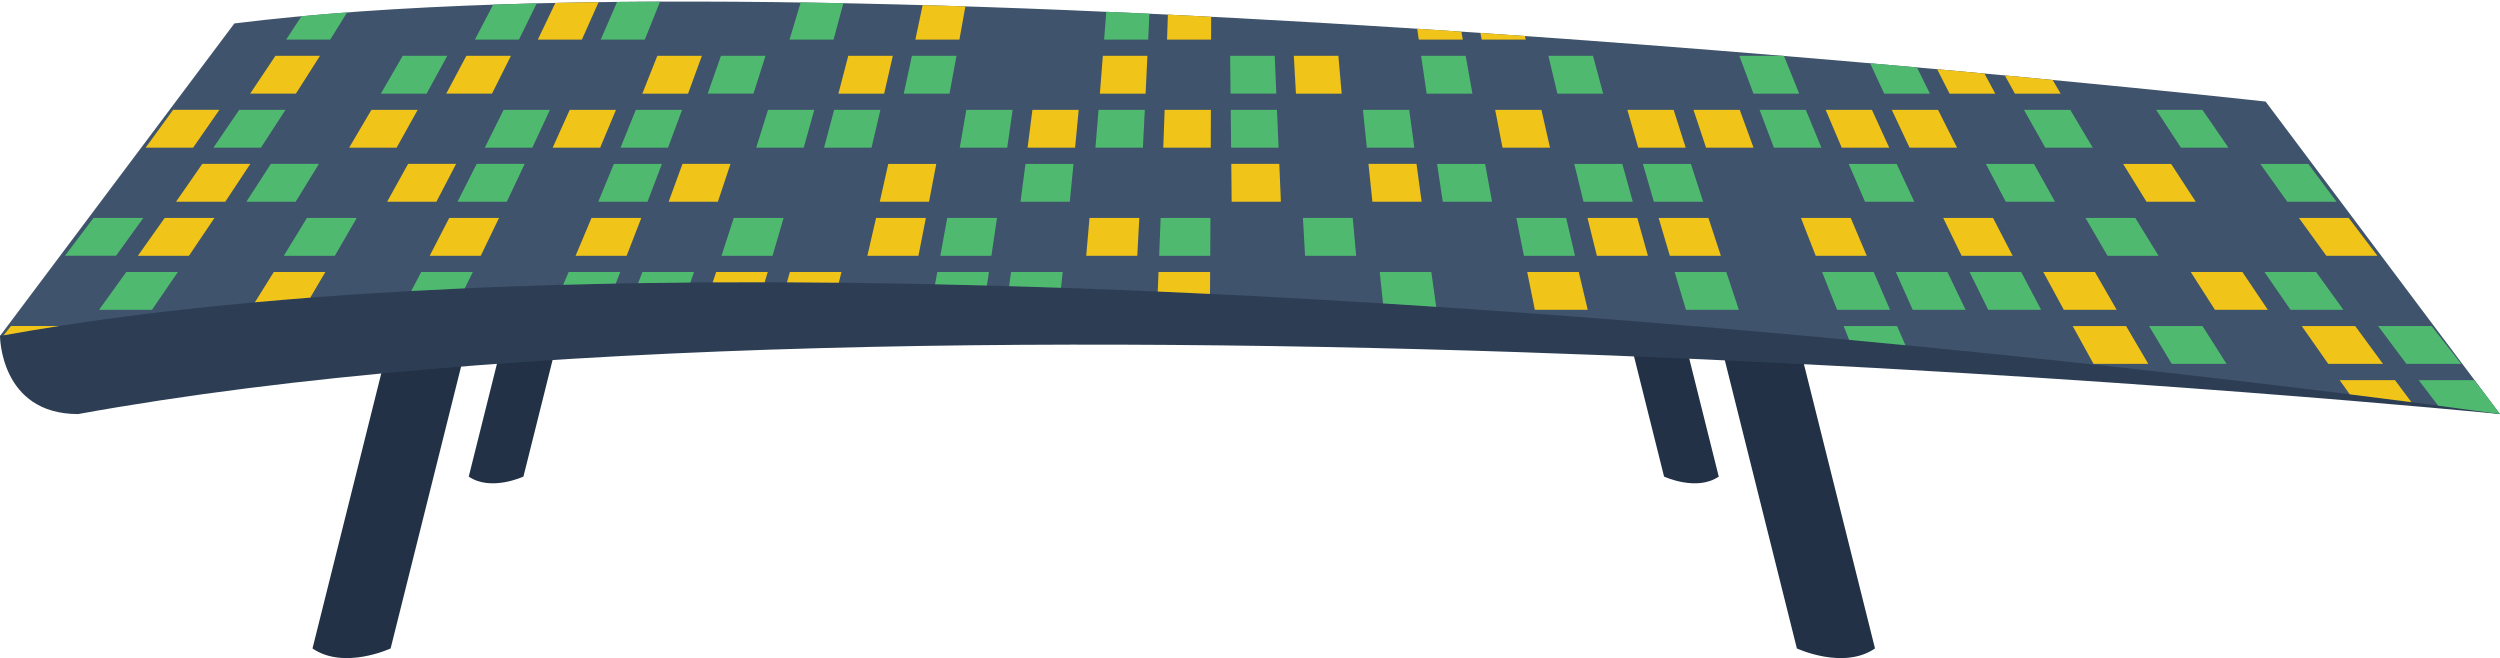 <?xml version="1.0" encoding="utf-8"?>
<!--
Copyright © 2015 Steve Muller <steve.muller@outlook.com>
This file is subject to the license terms in the LICENSE file found in the top-level directory of
this distribution and at http://github.com/stevemuller04/lys/blob/master/LICENSE
-->
<!-- Generator: Adobe Illustrator 14.0.0, SVG Export Plug-In . SVG Version: 6.00 Build 43363)  -->
<!DOCTYPE svg PUBLIC "-//W3C//DTD SVG 1.1//EN" "http://www.w3.org/Graphics/SVG/1.1/DTD/svg11.dtd">
<svg version="1.1" xmlns="http://www.w3.org/2000/svg" xmlns:xlink="http://www.w3.org/1999/xlink" x="0px" y="0px" width="288px"
	 height="75.813px" viewBox="0 0 288 75.813" enable-background="new 0 0 288 75.813" xml:space="preserve">
<g id="Table">
	<path fill="#223145" d="M45,38.701l-9,36c3.625,2.5,9,0,9,0l9-36H45z"/>
	<path fill="#223145" d="M60.3,29.701l-6.3,25.2c2.538,1.75,6.3,0,6.3,0l6.3-25.2H60.3z"/>
	<path fill="#223145" d="M207,38.701l9,36c-3.625,2.5-9,0-9,0l-9-36H207z"/>
	<path fill="#223145" d="M191.701,29.701l6.299,25.2c-2.537,1.75-6.299,0-6.299,0l-6.301-25.2H191.701z"/>
	<path fill="#2D3E54" d="M0,38.701c0,0,0,9,9,9c99-18,279,0,279,0l-63-36H27L0,38.701z"/>
	<path fill="#3F536C" d="M27,2.701c72-9,234,9,234,9l27,36c0,0-189-27-288-9L27,2.701z"/>
</g>
<g id="Lights__x5B_Base_x5D_" display="none">
	<g display="inline">
		<polygon fill="#4FBA6F" points="247.482,41.918 244.928,37.561 238.773,37.561 241.172,41.918 		"/>
		<polygon fill="#4FBA6F" points="232.839,31.334 226.892,31.334 229.045,35.692 235.138,35.692 		"/>
		<polygon fill="#4FBA6F" points="243.843,35.692 241.333,31.334 235.387,31.334 237.752,35.692 		"/>
		<polygon fill="#4FBA6F" points="237.792,25.108 232.054,25.108 234.38,29.466 240.263,29.466 		"/>
		<polygon fill="#4FBA6F" points="256.494,41.918 253.727,37.561 247.571,37.561 250.185,41.918 		"/>
		<polygon fill="#4FBA6F" points="249.826,31.334 243.884,31.334 246.455,35.692 252.551,35.692 		"/>
		<path fill="#4FBA6F" d="M247.179,10.788h5.194c-1.645-0.169-3.501-0.358-5.559-0.564L247.179,10.788z"/>
		<polygon fill="#4FBA6F" points="259.064,17.014 264.536,17.014 261.338,12.657 256.01,12.657 		"/>
		<polygon fill="#4FBA6F" points="182.906,35.691 181.876,31.334 175.933,31.334 176.813,35.691 		"/>
		<polygon fill="#4FBA6F" points="274.519,41.918 271.32,37.561 265.162,37.561 268.211,41.918 		"/>
		<polygon fill="#4FBA6F" points="283.531,41.918 280.12,37.562 273.959,37.562 277.221,41.918 		"/>
		<polygon fill="#4FBA6F" points="226.434,35.692 224.343,31.334 218.4,31.334 220.342,35.692 		"/>
		<path fill="#4FBA6F" d="M227.336,37.561h-6.156l1.122,2.48c2.228,0.219,4.414,0.438,6.56,0.657L227.336,37.561z"/>
		<polygon fill="#4FBA6F" points="206.648,29.466 205.008,25.108 199.271,25.108 200.767,29.466 		"/>
		<polygon fill="#4FBA6F" points="198.244,29.465 196.812,25.108 191.075,25.108 192.364,29.465 		"/>
		<polygon fill="#4FBA6F" points="189.841,29.465 188.619,25.108 182.88,25.108 183.958,29.465 		"/>
		<polygon fill="#4FBA6F" points="191.612,35.692 190.369,31.334 184.425,31.334 185.52,35.692 		"/>
		<polygon fill="#4FBA6F" points="200.318,35.692 198.867,31.334 192.92,31.334 194.224,35.692 		"/>
		<polygon fill="#4FBA6F" points="209.022,35.692 207.357,31.334 201.412,31.334 202.928,35.692 		"/>
		<path fill="#4FBA6F" d="M201.997,10.788h5.272l-1.755-4.343c-0.061-0.005-0.121-0.01-0.182-0.015h-4.961L201.997,10.788z"/>
		<polygon fill="#4FBA6F" points="221.398,25.108 215.662,25.108 217.572,29.465 223.457,29.465 		"/>
		<polygon fill="#4FBA6F" points="217.729,35.691 215.85,31.334 209.904,31.334 211.634,35.691 		"/>
		<polygon fill="#4FBA6F" points="215.051,29.465 213.204,25.106 207.468,25.106 209.17,29.465 		"/>
		<polygon fill="#4FBA6F" points="265.506,41.918 262.523,37.561 256.365,37.561 259.198,41.918 		"/>
		<polygon fill="#4FBA6F" points="139.496,12.654 134.166,12.654 134.009,17.014 139.48,17.014 		"/>
		<polygon fill="#4FBA6F" points="147.821,29.465 147.638,25.106 141.9,25.106 141.94,29.465 		"/>
		<path fill="#4FBA6F" d="M139.524,1.933c-1.659-0.086-3.32-0.169-4.983-0.25l-0.096,2.878h5.074L139.524,1.933z"/>
		<polygon fill="#4FBA6F" points="139.516,6.43 134.383,6.43 134.232,10.788 139.503,10.788 		"/>
		<path fill="#4FBA6F" d="M141.694,4.559h5.073l-0.095-2.244c-1.665-0.093-3.334-0.183-5.006-0.271L141.694,4.559z"/>
		<polygon fill="#4FBA6F" points="139.472,18.883 133.941,18.883 133.778,23.242 139.452,23.242 		"/>
		<polygon fill="#4FBA6F" points="133.535,29.466 139.419,29.466 139.442,25.108 133.707,25.108 		"/>
		<polygon fill="#4FBA6F" points="132.182,6.43 127.049,6.43 126.704,10.788 131.973,10.788 		"/>
		<path fill="#4FBA6F" d="M132.409,1.581c-1.654-0.078-3.309-0.153-4.964-0.226l-0.249,3.206h5.074L132.409,1.581z"/>
		<polygon fill="#4FBA6F" points="131.57,18.882 126.038,18.882 125.67,23.238 131.345,23.238 		"/>
		<polygon fill="#4FBA6F" points="125.133,29.465 131.015,29.465 131.248,25.108 125.511,25.108 		"/>
		<polygon fill="#4FBA6F" points="131.88,12.654 126.551,12.654 126.193,17.014 131.664,17.014 		"/>
		<polygon fill="#4FBA6F" points="141.714,6.428 141.761,10.785 147.031,10.785 146.847,6.428 		"/>
		<polygon fill="#4FBA6F" points="155.113,17.014 154.728,12.654 149.397,12.654 149.642,17.014 		"/>
		<polygon fill="#4FBA6F" points="147.558,23.238 147.375,18.881 141.844,18.881 141.886,23.238 		"/>
		<path fill="#4FBA6F" d="M170.689,4.559h5.073l-0.09-0.409c-1.697-0.12-3.408-0.238-5.128-0.354L170.689,4.559z"/>
		<polygon fill="#4FBA6F" points="149.048,6.43 149.293,10.788 154.562,10.788 154.181,6.43 		"/>
		<path fill="#4FBA6F" d="M163.44,4.561h5.075l-0.161-0.914c-1.688-0.113-3.388-0.225-5.094-0.334L163.44,4.561z"/>
		<path fill="#4FBA6F" d="M156.192,4.559h5.072l-0.182-1.385c-1.68-0.106-3.367-0.211-5.061-0.313L156.192,4.559z"/>
		<polygon fill="#4FBA6F" points="147.294,17.012 147.109,12.654 141.78,12.654 141.825,17.012 		"/>
		<path fill="#4FBA6F" d="M177.937,4.561h3.47c-1.171-0.085-2.346-0.17-3.529-0.255L177.937,4.561z"/>
		<polygon fill="#4FBA6F" points="155.668,23.238 155.278,18.881 149.747,18.881 149.991,23.238 		"/>
		<path fill="#4FBA6F" d="M148.945,4.559h5.074l-0.159-1.829c-1.673-0.1-3.351-0.197-5.033-0.293L148.945,4.559z"/>
		<polygon fill="#4FBA6F" points="156.229,29.465 155.834,25.106 150.098,25.106 150.342,29.465 		"/>
		<polygon fill="#4FBA6F" points="248.665,29.465 245.986,25.108 240.249,25.108 242.785,29.465 		"/>
		<polygon fill="#4FBA6F" points="205.065,18.881 206.74,23.238 212.416,23.238 210.595,18.881 		"/>
		<polygon fill="#4FBA6F" points="220.523,23.238 218.499,18.882 212.968,18.882 214.85,23.238 		"/>
		<polygon fill="#4FBA6F" points="215.646,12.654 210.315,12.654 212.167,17.014 217.639,17.014 		"/>
		<polygon fill="#4FBA6F" points="223.263,12.654 217.933,12.654 219.984,17.014 225.453,17.014 		"/>
		<path fill="#4FBA6F" d="M237.39,10.788l-0.924-1.577c-1.76-0.168-3.598-0.342-5.51-0.521l1.161,2.098H237.39z"/>
		<path fill="#4FBA6F" d="M229.858,10.788l-1.25-2.315c-1.762-0.163-3.579-0.329-5.45-0.498l1.43,2.813H229.858z"/>
		<path fill="#4FBA6F" d="M244.916,10.788l-0.507-0.804c-1.74-0.172-3.6-0.354-5.569-0.545l0.808,1.349H244.916z"/>
		<polygon fill="#4FBA6F" points="228.631,23.238 226.4,18.882 220.87,18.882 222.958,23.238 		"/>
		<polygon fill="#4FBA6F" points="231.857,29.465 229.596,25.108 223.858,25.108 225.977,29.465 		"/>
		<polygon fill="#4FBA6F" points="234.307,18.883 228.773,18.883 231.066,23.242 236.74,23.242 		"/>
		<polygon fill="#4FBA6F" points="241.086,17.014 238.491,12.654 233.16,12.654 235.615,17.014 		"/>
		<polygon fill="#4FBA6F" points="225.548,12.654 227.801,17.014 233.271,17.014 230.877,12.654 		"/>
		<polygon fill="#4FBA6F" points="171.883,23.238 171.084,18.882 165.553,18.882 166.207,23.238 		"/>
		<polygon fill="#4FBA6F" points="164.629,29.465 164.031,25.106 158.293,25.106 158.748,29.465 		"/>
		<polygon fill="#4FBA6F" points="169.622,10.788 168.844,6.43 163.712,6.43 164.353,10.788 		"/>
		<polygon fill="#4FBA6F" points="163.774,23.238 163.181,18.881 157.648,18.881 158.098,23.238 		"/>
		<path fill="#4FBA6F" d="M222.328,10.788l-1.496-3.022c-1.756-0.157-3.554-0.315-5.393-0.476l1.619,3.498H222.328z"/>
		<polygon fill="#4FBA6F" points="156.381,6.43 156.819,10.788 162.093,10.788 161.513,6.43 		"/>
		<polygon fill="#4FBA6F" points="162.931,17.014 162.341,12.654 157.012,12.654 157.458,17.014 		"/>
		<polygon fill="#4FBA6F" points="173.036,29.465 172.225,25.108 166.487,25.108 167.152,29.465 		"/>
		<polygon fill="#4FBA6F" points="178.562,17.014 177.573,12.654 172.242,12.654 173.09,17.014 		"/>
		<polygon fill="#4FBA6F" points="244.847,23.238 242.211,18.882 236.676,18.882 239.172,23.238 		"/>
		<polygon fill="#4FBA6F" points="170.746,17.014 169.955,12.654 164.627,12.654 165.274,17.014 		"/>
		<polygon fill="#4FBA6F" points="177.149,10.788 176.178,6.43 171.045,6.43 171.88,10.788 		"/>
		<polygon fill="#4FBA6F" points="179.989,23.238 178.984,18.881 173.455,18.881 174.313,23.238 		"/>
		<path fill="#4FBA6F" d="M209.529,10.788h5.27l-1.664-3.697c-1.748-0.151-3.528-0.303-5.342-0.455L209.529,10.788z"/>
		<polygon fill="#4FBA6F" points="193.043,6.43 194.472,10.788 199.743,10.788 198.175,6.43 		"/>
		<polygon fill="#4FBA6F" points="195.087,12.654 196.539,17.014 202.009,17.014 200.417,12.654 		"/>
		<polygon fill="#4FBA6F" points="204.353,17.014 209.824,17.014 208.029,12.654 202.701,12.654 		"/>
		<polygon fill="#4FBA6F" points="197.161,18.883 198.638,23.242 204.312,23.242 202.694,18.883 		"/>
		<polygon fill="#4FBA6F" points="189.258,18.882 190.526,23.238 196.203,23.238 194.792,18.882 		"/>
		<polygon fill="#4FBA6F" points="181.437,29.465 180.422,25.106 174.684,25.106 175.557,29.465 		"/>
		<polygon fill="#4FBA6F" points="187.472,12.654 188.721,17.014 194.193,17.014 192.802,12.654 		"/>
		<polygon fill="#4FBA6F" points="178.377,6.43 179.41,10.788 184.682,10.788 183.512,6.43 		"/>
		<polygon fill="#4FBA6F" points="185.711,6.43 186.939,10.788 192.211,10.788 190.842,6.43 		"/>
		<polygon fill="#4FBA6F" points="181.355,18.882 182.421,23.238 188.096,23.238 186.888,18.882 		"/>
		<polygon fill="#4FBA6F" points="257.071,29.466 254.184,25.108 248.443,25.108 251.188,29.466 		"/>
		<polygon fill="#4FBA6F" points="265.475,29.466 262.378,25.108 256.638,25.108 259.593,29.466 		"/>
		<polygon fill="#4FBA6F" points="269.962,35.692 266.813,31.334 260.865,31.334 263.868,35.692 		"/>
		<polygon fill="#4FBA6F" points="261.257,35.692 258.322,31.334 252.374,31.334 255.161,35.692 		"/>
		<path fill="#4FBA6F" d="M119.948,4.561h5.074l0.299-3.297c-1.65-0.07-3.299-0.137-4.947-0.202L119.948,4.561z"/>
		<polygon fill="#4FBA6F" points="240.775,12.654 243.431,17.014 248.904,17.014 246.106,12.654 		"/>
		<polygon fill="#4FBA6F" points="252.954,23.242 250.112,18.883 244.581,18.883 247.279,23.242 		"/>
		<polygon fill="#4FBA6F" points="248.389,12.654 251.248,17.014 256.717,17.014 253.722,12.654 		"/>
		<polygon fill="#4FBA6F" points="252.481,18.883 255.387,23.242 261.061,23.242 258.016,18.883 		"/>
		<polygon fill="#4FBA6F" points="278.667,35.692 275.308,31.334 269.362,31.334 272.574,35.692 		"/>
		<polygon fill="#4FBA6F" points="260.387,18.883 263.496,23.242 269.171,23.242 265.917,18.883 		"/>
		<polygon fill="#4FBA6F" points="264.836,25.108 267.996,29.467 273.88,29.467 270.574,25.108 		"/>
		<polygon fill="#4FBA6F" points="179.855,12.654 180.905,17.014 186.376,17.014 185.185,12.654 		"/>
		<polygon fill="#4FBA6F" points="124.267,12.654 118.936,12.654 118.377,17.014 123.849,17.014 		"/>
		<polygon fill="#4FBA6F" points="124.851,6.43 119.717,6.43 119.173,10.788 124.444,10.788 		"/>
		<polygon fill="#4FBA6F" points="123.667,18.882 118.136,18.882 117.563,23.238 123.238,23.238 		"/>
		<polygon fill="#4FBA6F" points="116.653,12.654 111.322,12.654 110.562,17.014 116.033,17.014 		"/>
		<polygon fill="#4FBA6F" points="123.051,25.108 117.315,25.108 116.729,29.465 122.61,29.465 		"/>
		<polygon fill="#4FBA6F" points="117.518,6.43 112.384,6.43 111.643,10.788 116.915,10.788 		"/>
		<path fill="#4FBA6F" d="M112.7,4.559h5.073l0.484-3.578c-1.646-0.062-3.291-0.121-4.933-0.176L112.7,4.559z"/>
		<path fill="#4FBA6F" d="M83.707,4.559h5.072l1.348-4.304c-1.649-0.021-3.291-0.038-4.922-0.05L83.707,4.559z"/>
		<path fill="#4FBA6F" d="M105.45,4.561h5.075l0.687-3.825c-1.645-0.053-3.286-0.102-4.923-0.148L105.45,4.561z"/>
		<path fill="#4FBA6F" d="M57.021,31.334L56.176,33.1c2.022-0.082,4.057-0.155,6.102-0.219l0.687-1.547H57.021z"/>
		<path fill="#4FBA6F" d="M90.954,4.559h5.075l1.124-4.189c-1.646-0.032-3.285-0.061-4.917-0.085L90.954,4.559z"/>
		<path fill="#4FBA6F" d="M98.203,4.559h5.074l0.903-4.027c-1.645-0.043-3.285-0.083-4.918-0.118L98.203,4.559z"/>
		<polygon fill="#4FBA6F" points="110.186,6.43 105.053,6.43 104.113,10.788 109.384,10.788 		"/>
		<path fill="#4FBA6F" d="M82.5,31.334l-0.396,1.193c1.991-0.011,3.987-0.015,5.989-0.012l0.352-1.182H82.5z"/>
		<path fill="#4FBA6F" d="M96.938,31.334h-5.944l-0.337,1.189c1.987,0.009,3.979,0.023,5.974,0.045L96.938,31.334z"/>
		<polygon fill="#4FBA6F" points="94.427,18.881 93.242,23.238 98.916,23.238 99.958,18.881 		"/>
		<path fill="#4FBA6F" d="M65.513,31.334l-0.631,1.471c2.008-0.056,4.025-0.103,6.051-0.142l0.525-1.329H65.513z"/>
		<path fill="#4FBA6F" d="M74.006,31.331l-0.489,1.287c1.998-0.032,4.003-0.056,6.016-0.073l0.421-1.214H74.006z"/>
		<polygon fill="#4FBA6F" points="114.855,25.106 109.119,25.106 108.326,29.465 114.208,29.465 		"/>
		<path fill="#4FBA6F" d="M69.208,4.559h5.074l1.751-4.358h-2.458c-0.833,0.006-1.663,0.013-2.489,0.022L69.208,4.559z"/>
		<polygon fill="#4FBA6F" points="115.765,18.881 110.232,18.881 109.456,23.238 115.131,23.238 		"/>
		<polygon fill="#4FBA6F" points="107.861,18.882 102.329,18.882 101.35,23.238 107.023,23.238 		"/>
		<polygon fill="#4FBA6F" points="106.661,25.108 100.923,25.108 99.921,29.465 105.805,29.465 		"/>
		<polygon fill="#4FBA6F" points="109.036,12.654 103.707,12.654 102.746,17.014 108.217,17.014 		"/>
		<polygon fill="#4FBA6F" points="76.456,4.561 81.531,4.561 83.089,0.201 78.15,0.201 		"/>
		<path fill="#4FBA6F" d="M218.54,37.561h-6.157l0.64,1.589c2.194,0.205,4.354,0.411,6.482,0.618L218.54,37.561z"/>
		<path fill="#4FBA6F" d="M209.742,37.561h-6.157l0.267,0.755c2.162,0.191,4.299,0.384,6.407,0.578L209.742,37.561z"/>
		<path fill="#4FBA6F" d="M174.201,35.692l-0.818-4.358h-5.947l0.648,4.185c0.848,0.057,1.693,0.115,2.537,0.173H174.201z"/>
		<path fill="#4FBA6F" d="M147.899,31.331h-5.943l0.022,2.653c2.021,0.101,4.037,0.205,6.046,0.314L147.899,31.331z"/>
		<path fill="#4FBA6F" d="M156.396,31.334h-5.945l0.176,3.107c2.035,0.114,4.062,0.231,6.081,0.353L156.396,31.334z"/>
		<path fill="#4FBA6F" d="M164.889,31.334h-5.944l0.38,3.619c2.051,0.127,4.093,0.257,6.124,0.391L164.889,31.334z"/>
		<path fill="#4FBA6F" d="M61.96,4.559h5.074l1.923-4.311C67.281,0.271,65.62,0.3,63.976,0.336L61.96,4.559z"/>
		<path fill="#4FBA6F" d="M229.977,37.561l1.718,3.427c2.269,0.235,4.486,0.468,6.65,0.699l-2.212-4.126H229.977z"/>
		<path fill="#4FBA6F" d="M275.902,43.789h-6.376l1.163,1.637c2.646,0.331,5.024,0.634,7.107,0.904L275.902,43.789z"/>
		<path fill="#4FBA6F" d="M286.053,45.104l-1.047-1.315h-6.372l2.237,2.943c4.606,0.608,7.129,0.969,7.129,0.969L286.053,45.104z"/>
		<path fill="#4FBA6F" d="M257.689,43.787h-0.567c0.206,0.024,0.409,0.048,0.614,0.072L257.689,43.787z"/>
		<path fill="#4FBA6F" d="M266.798,43.789h-6.375l0.277,0.42c2.472,0.294,4.799,0.576,6.976,0.844L266.798,43.789z"/>
		<path fill="#4FBA6F" d="M200.944,37.561h-5.871c2.035,0.17,4.05,0.342,6.046,0.516L200.944,37.561z"/>
		<path fill="#4FBA6F" d="M25.72,4.558h5.073l1.65-2.468c-1.858,0.188-3.667,0.39-5.422,0.609L25.72,4.558z"/>
		<path fill="#4FBA6F" d="M32.967,4.559h5.073l1.953-3.13C38.2,1.563,36.446,1.71,34.729,1.869L32.967,4.559z"/>
		<path fill="#4FBA6F" d="M40.215,4.559h5.075l2.09-3.607c-1.749,0.096-3.466,0.202-5.156,0.318L40.215,4.559z"/>
		<path fill="#4FBA6F" d="M54.712,4.559h5.074l2.047-4.173c-1.693,0.043-3.366,0.093-5.021,0.15L54.712,4.559z"/>
		<path fill="#4FBA6F" d="M47.463,4.559h5.074l2.111-3.944c-1.715,0.066-3.41,0.14-5.079,0.223L47.463,4.559z"/>
		<path fill="#4FBA6F" d="M130.915,31.334h-5.946l-0.17,1.908c2.001,0.073,4.001,0.151,5.998,0.233L130.915,31.334z"/>
		<path fill="#4FBA6F" d="M139.407,31.334h-5.945l-0.091,2.25c2.01,0.087,4.017,0.178,6.02,0.274L139.407,31.334z"/>
		<path fill="#4FBA6F" d="M122.42,31.334h-5.945l-0.224,1.627c1.995,0.058,3.988,0.122,5.981,0.19L122.42,31.334z"/>
		<path fill="#4FBA6F" d="M6.792,37.559H1.256L0.42,38.627C2.506,38.251,4.63,37.895,6.792,37.559z"/>
		<path fill="#4FBA6F" d="M105.433,31.334h-5.945l-0.296,1.263c1.987,0.026,3.978,0.059,5.969,0.096L105.433,31.334z"/>
		<path fill="#4FBA6F" d="M113.927,31.334h-5.946l-0.263,1.411c1.99,0.043,3.98,0.091,5.972,0.145L113.927,31.334z"/>
		<polygon fill="#4FBA6F" points="68.348,18.881 62.816,18.881 60.813,23.238 66.488,23.238 		"/>
		<polygon fill="#4FBA6F" points="20.278,23.238 25.953,23.238 28.835,18.881 23.304,18.881 		"/>
		<polygon fill="#4FBA6F" points="32.902,25.106 27.165,25.106 24.288,29.465 30.171,29.465 		"/>
		<path fill="#4FBA6F" d="M28.991,31.331h-5.945l-2.928,4.359h0.725c1.897-0.213,3.814-0.415,5.753-0.604L28.991,31.331z"/>
		<polygon fill="#4FBA6F" points="24.588,17.012 30.059,17.012 32.888,12.654 27.557,12.654 		"/>
		<polygon fill="#4FBA6F" points="40.22,17.014 45.69,17.014 48.117,12.654 42.787,12.654 		"/>
		<polygon fill="#4FBA6F" points="32.404,17.012 37.875,17.012 40.502,12.654 35.173,12.654 		"/>
		<path fill="#4FBA6F" d="M45.979,31.331h-5.945l-1.582,2.753c2.069-0.148,4.157-0.285,6.261-0.411L45.979,31.331z"/>
		<path fill="#4FBA6F" d="M54.47,31.334h-5.945l-1.15,2.186c2.042-0.113,4.1-0.215,6.171-0.308L54.47,31.334z"/>
		<polygon fill="#4FBA6F" points="65.684,25.106 59.946,25.106 57.904,29.465 63.785,29.465 		"/>
		<polygon fill="#4FBA6F" points="94.931,17.014 100.401,17.014 101.423,12.654 96.093,12.654 		"/>
		<polygon fill="#4FBA6F" points="51.75,25.106 49.5,29.465 55.382,29.465 57.488,25.106 		"/>
		<polygon fill="#4FBA6F" points="60.446,18.881 54.914,18.881 52.707,23.238 58.381,23.238 		"/>
		<polygon fill="#4FBA6F" points="102.853,6.43 97.72,6.43 96.583,10.788 101.854,10.788 		"/>
		<polygon fill="#4FBA6F" points="24.706,25.106 18.97,25.106 15.885,29.465 21.768,29.465 		"/>
		<polygon fill="#4FBA6F" points="11.412,35.69 17.506,35.69 20.497,31.331 14.552,31.331 		"/>
		<polygon fill="#4FBA6F" points="87.114,17.014 92.586,17.014 93.807,12.654 88.477,12.654 		"/>
		<polygon fill="#4FBA6F" points="89.055,10.788 94.325,10.788 95.521,6.43 90.388,6.43 		"/>
		<polygon fill="#4FBA6F" points="73.878,25.108 68.141,25.108 66.308,29.465 72.189,29.465 		"/>
		<polygon fill="#4FBA6F" points="49.292,25.106 43.555,25.106 41.096,29.465 46.979,29.465 		"/>
		<polygon fill="#4FBA6F" points="52.543,18.881 47.011,18.881 44.599,23.238 50.274,23.238 		"/>
		<polygon fill="#4FBA6F" points="38.576,29.465 41.096,25.106 35.359,25.106 32.693,29.465 		"/>
		<polygon fill="#4FBA6F" points="55.732,12.654 50.402,12.654 48.037,17.012 53.507,17.012 		"/>
		<polygon fill="#4FBA6F" points="44.641,18.881 39.109,18.881 36.492,23.238 42.167,23.238 		"/>
		<polygon fill="#4FBA6F" points="31.206,18.881 28.385,23.238 34.06,23.238 36.738,18.881 		"/>
		<path fill="#4FBA6F" d="M35.744,34.286l1.74-2.952h-5.945l-2.176,3.49C31.468,34.632,33.595,34.452,35.744,34.286z"/>
		<polygon fill="#4FBA6F" points="43.876,10.788 49.146,10.788 51.526,6.43 46.394,6.43 		"/>
		<polygon fill="#4FBA6F" points="28.819,10.785 34.089,10.785 36.863,6.428 31.73,6.428 		"/>
		<polygon fill="#4FBA6F" points="36.348,10.785 41.619,10.785 44.194,6.428 39.063,6.428 		"/>
		<polygon fill="#4FBA6F" points="55.851,17.014 61.322,17.014 63.348,12.654 58.017,12.654 		"/>
		<polygon fill="#4FBA6F" points="76.251,18.882 70.719,18.882 68.92,23.238 74.595,23.238 		"/>
		<polygon fill="#4FBA6F" points="2.708,35.69 8.799,35.69 12.005,31.331 6.06,31.331 		"/>
		<polygon fill="#4FBA6F" points="58.935,10.788 64.207,10.788 66.191,6.43 61.059,6.43 		"/>
		<polygon fill="#4FBA6F" points="7.483,29.463 13.366,29.463 16.51,25.106 10.773,25.106 		"/>
		<polygon fill="#4FBA6F" points="16.773,17.012 22.244,17.012 25.274,12.652 19.944,12.652 		"/>
		<polygon fill="#4FBA6F" points="21.288,10.785 26.56,10.785 29.531,6.426 24.398,6.426 		"/>
		<polygon fill="#4FBA6F" points="12.172,23.237 17.846,23.237 20.934,18.881 15.401,18.881 		"/>
		<polygon fill="#4FBA6F" points="51.407,10.785 56.678,10.785 58.86,6.428 53.727,6.428 		"/>
		<polygon fill="#4FBA6F" points="92.057,18.881 86.525,18.881 85.134,23.238 90.809,23.238 		"/>
		<polygon fill="#4FBA6F" points="98.464,25.106 92.728,25.106 91.519,29.465 97.4,29.465 		"/>
		<polygon fill="#4FBA6F" points="63.667,17.014 69.138,17.014 70.962,12.654 65.631,12.654 		"/>
		<polygon fill="#4FBA6F" points="84.154,18.881 78.623,18.881 77.028,23.238 82.702,23.238 		"/>
		<polygon fill="#4FBA6F" points="82.074,25.106 76.338,25.106 74.711,29.465 80.593,29.465 		"/>
		<polygon fill="#4FBA6F" points="90.27,25.106 84.533,25.106 83.116,29.465 88.996,29.465 		"/>
		<polygon fill="#4FBA6F" points="66.465,10.788 71.736,10.788 73.523,6.43 68.391,6.43 		"/>
		<polygon fill="#4FBA6F" points="71.483,17.014 76.953,17.014 78.577,12.654 73.247,12.654 		"/>
		<polygon fill="#4FBA6F" points="73.995,10.788 79.265,10.788 80.856,6.43 75.724,6.43 		"/>
		<polygon fill="#4FBA6F" points="81.525,10.785 86.796,10.785 88.188,6.428 83.056,6.428 		"/>
		<polygon fill="#4FBA6F" points="79.299,17.012 84.769,17.012 86.192,12.654 80.861,12.654 		"/>
	</g>
</g>
<g id="Red_Lights" display="none">
	<polygon display="inline" fill="#E64C3C" points="237.792,25.108 232.054,25.108 234.38,29.466 240.263,29.466 	"/>
	<path display="inline" fill="#E64C3C" d="M227.336,37.561h-6.156l1.122,2.48c2.228,0.219,4.414,0.438,6.56,0.657L227.336,37.561z"
		/>
	<polygon display="inline" fill="#E64C3C" points="191.612,35.692 190.369,31.334 184.425,31.334 185.52,35.692 	"/>
	<polygon display="inline" fill="#E64C3C" points="209.022,35.692 207.357,31.334 201.412,31.334 202.928,35.692 	"/>
	<polygon display="inline" fill="#E64C3C" points="221.398,25.108 215.662,25.108 217.572,29.465 223.457,29.465 	"/>
	<polygon display="inline" fill="#E64C3C" points="265.506,41.918 262.523,37.561 256.365,37.561 259.198,41.918 	"/>
	<polygon display="inline" fill="#E64C3C" points="147.821,29.465 147.638,25.106 141.9,25.106 141.94,29.465 	"/>
	<path display="inline" fill="#E64C3C" d="M141.694,4.559h5.073l-0.095-2.244c-1.665-0.093-3.334-0.183-5.006-0.271L141.694,4.559z"
		/>
	<polygon display="inline" fill="#E64C3C" points="139.472,18.883 133.941,18.883 133.778,23.242 139.452,23.242 	"/>
	<polygon display="inline" fill="#E64C3C" points="155.113,17.014 154.728,12.654 149.397,12.654 149.642,17.014 	"/>
	<path display="inline" fill="#E64C3C" d="M156.192,4.559h5.072l-0.182-1.385c-1.68-0.106-3.367-0.211-5.061-0.313L156.192,4.559z"
		/>
	<path display="inline" fill="#E64C3C" d="M244.916,10.788l-0.507-0.804c-1.74-0.172-3.6-0.354-5.569-0.545l0.808,1.349H244.916z"/>
	<polygon display="inline" fill="#E64C3C" points="164.629,29.465 164.031,25.106 158.293,25.106 158.748,29.465 	"/>
	<polygon display="inline" fill="#E64C3C" points="170.746,17.014 169.955,12.654 164.627,12.654 165.274,17.014 	"/>
	<polygon display="inline" fill="#E64C3C" points="177.149,10.788 176.178,6.43 171.045,6.43 171.88,10.788 	"/>
	<polygon display="inline" fill="#E64C3C" points="179.989,23.238 178.984,18.881 173.455,18.881 174.313,23.238 	"/>
	<polygon display="inline" fill="#E64C3C" points="197.161,18.883 198.638,23.242 204.312,23.242 202.694,18.883 	"/>
	<polygon display="inline" fill="#E64C3C" points="185.711,6.43 186.939,10.788 192.211,10.788 190.842,6.43 	"/>
	<polygon display="inline" fill="#E64C3C" points="257.071,29.466 254.184,25.108 248.443,25.108 251.188,29.466 	"/>
	<polygon display="inline" fill="#E64C3C" points="240.775,12.654 243.431,17.014 248.904,17.014 246.106,12.654 	"/>
	<polygon display="inline" fill="#E64C3C" points="252.481,18.883 255.387,23.242 261.061,23.242 258.016,18.883 	"/>
	<polygon display="inline" fill="#E64C3C" points="124.851,6.43 119.717,6.43 119.173,10.788 124.444,10.788 	"/>
	<polygon display="inline" fill="#E64C3C" points="123.051,25.108 117.315,25.108 116.729,29.465 122.61,29.465 	"/>
	<path display="inline" fill="#E64C3C" d="M112.7,4.559h5.073l0.484-3.578c-1.646-0.062-3.291-0.121-4.933-0.176L112.7,4.559z"/>
	<path display="inline" fill="#E64C3C" d="M57.021,31.334L56.176,33.1c2.022-0.082,4.057-0.155,6.102-0.219l0.687-1.547H57.021z"/>
	<path display="inline" fill="#E64C3C" d="M98.203,4.559h5.074l0.903-4.027c-1.645-0.043-3.285-0.083-4.918-0.118L98.203,4.559z"/>
	<polygon display="inline" fill="#E64C3C" points="109.036,12.654 103.707,12.654 102.746,17.014 108.217,17.014 	"/>
	<polygon display="inline" fill="#E64C3C" points="76.456,4.561 81.531,4.561 83.089,0.201 78.15,0.201 	"/>
	<path display="inline" fill="#E64C3C" d="M174.201,35.692l-0.818-4.358h-5.947l0.648,4.185c0.848,0.057,1.693,0.115,2.537,0.173
		H174.201z"/>
	<path display="inline" fill="#E64C3C" d="M156.396,31.334h-5.945l0.176,3.107c2.035,0.114,4.062,0.231,6.081,0.353L156.396,31.334z
		"/>
	<path display="inline" fill="#E64C3C" d="M257.689,43.787h-0.567c0.206,0.024,0.409,0.048,0.614,0.072L257.689,43.787z"/>
	<path display="inline" fill="#E64C3C" d="M40.215,4.559h5.075l2.09-3.607c-1.749,0.096-3.466,0.202-5.156,0.318L40.215,4.559z"/>
	<polygon display="inline" fill="#E64C3C" points="68.348,18.881 62.816,18.881 60.813,23.238 66.488,23.238 	"/>
	<polygon display="inline" fill="#E64C3C" points="32.902,25.106 27.165,25.106 24.288,29.465 30.171,29.465 	"/>
	<polygon display="inline" fill="#E64C3C" points="89.055,10.788 94.325,10.788 95.521,6.43 90.388,6.43 	"/>
	<polygon display="inline" fill="#E64C3C" points="49.292,25.106 43.555,25.106 41.096,29.465 46.979,29.465 	"/>
	<polygon display="inline" fill="#E64C3C" points="44.641,18.881 39.109,18.881 36.492,23.238 42.167,23.238 	"/>
	<polygon display="inline" fill="#E64C3C" points="36.348,10.785 41.619,10.785 44.194,6.428 39.063,6.428 	"/>
	<polygon display="inline" fill="#E64C3C" points="2.708,35.69 8.799,35.69 12.005,31.331 6.06,31.331 	"/>
	<polygon display="inline" fill="#E64C3C" points="58.935,10.788 64.207,10.788 66.191,6.43 61.059,6.43 	"/>
	<polygon display="inline" fill="#E64C3C" points="21.288,10.785 26.56,10.785 29.531,6.426 24.398,6.426 	"/>
	<polygon display="inline" fill="#E64C3C" points="92.057,18.881 86.525,18.881 85.134,23.238 90.809,23.238 	"/>
	<polygon display="inline" fill="#E64C3C" points="98.464,25.106 92.728,25.106 91.519,29.465 97.4,29.465 	"/>
	<polygon display="inline" fill="#E64C3C" points="79.299,17.012 84.769,17.012 86.192,12.654 80.861,12.654 	"/>
</g>
<g id="Green_Lights">
	<polygon fill="#4FBA6F" points="232.839,31.334 226.892,31.334 229.045,35.692 235.138,35.692 	"/>
	<polygon fill="#4FBA6F" points="256.494,41.918 253.727,37.561 247.571,37.561 250.185,41.918 	"/>
	<polygon fill="#4FBA6F" points="283.531,41.918 280.12,37.562 273.959,37.562 277.221,41.918 	"/>
	<polygon fill="#4FBA6F" points="226.434,35.692 224.343,31.334 218.4,31.334 220.342,35.692 	"/>
	<polygon fill="#4FBA6F" points="200.318,35.692 198.867,31.334 192.92,31.334 194.224,35.692 	"/>
	<path fill="#4FBA6F" d="M201.997,10.788h5.272l-1.755-4.343c-0.061-0.005-0.121-0.01-0.182-0.015h-4.961L201.997,10.788z"/>
	<polygon fill="#4FBA6F" points="217.729,35.691 215.85,31.334 209.904,31.334 211.634,35.691 	"/>
	<polygon fill="#4FBA6F" points="133.535,29.466 139.419,29.466 139.442,25.108 133.707,25.108 	"/>
	<path fill="#4FBA6F" d="M132.409,1.581c-1.654-0.078-3.309-0.153-4.964-0.226l-0.249,3.206h5.074L132.409,1.581z"/>
	<polygon fill="#4FBA6F" points="131.88,12.654 126.551,12.654 126.193,17.014 131.664,17.014 	"/>
	<polygon fill="#4FBA6F" points="141.714,6.428 141.761,10.785 147.031,10.785 146.847,6.428 	"/>
	<polygon fill="#4FBA6F" points="147.294,17.012 147.109,12.654 141.78,12.654 141.825,17.012 	"/>
	<polygon fill="#4FBA6F" points="156.229,29.465 155.834,25.106 150.098,25.106 150.342,29.465 	"/>
	<polygon fill="#4FBA6F" points="248.665,29.465 245.986,25.108 240.249,25.108 242.785,29.465 	"/>
	<polygon fill="#4FBA6F" points="220.523,23.238 218.499,18.882 212.968,18.882 214.85,23.238 	"/>
	<polygon fill="#4FBA6F" points="234.307,18.883 228.773,18.883 231.066,23.242 236.74,23.242 	"/>
	<polygon fill="#4FBA6F" points="241.086,17.014 238.491,12.654 233.16,12.654 235.615,17.014 	"/>
	<polygon fill="#4FBA6F" points="171.883,23.238 171.084,18.882 165.553,18.882 166.207,23.238 	"/>
	<polygon fill="#4FBA6F" points="169.622,10.788 168.844,6.43 163.712,6.43 164.353,10.788 	"/>
	<path fill="#4FBA6F" d="M222.328,10.788l-1.496-3.022c-1.756-0.157-3.554-0.315-5.393-0.476l1.619,3.498H222.328z"/>
	<polygon fill="#4FBA6F" points="162.931,17.014 162.341,12.654 157.012,12.654 157.458,17.014 	"/>
	<polygon fill="#4FBA6F" points="204.353,17.014 209.824,17.014 208.029,12.654 202.701,12.654 	"/>
	<polygon fill="#4FBA6F" points="189.258,18.882 190.526,23.238 196.203,23.238 194.792,18.882 	"/>
	<polygon fill="#4FBA6F" points="181.437,29.465 180.422,25.106 174.684,25.106 175.557,29.465 	"/>
	<polygon fill="#4FBA6F" points="178.377,6.43 179.41,10.788 184.682,10.788 183.512,6.43 	"/>
	<polygon fill="#4FBA6F" points="181.355,18.882 182.421,23.238 188.096,23.238 186.888,18.882 	"/>
	<polygon fill="#4FBA6F" points="269.962,35.692 266.813,31.334 260.865,31.334 263.868,35.692 	"/>
	<polygon fill="#4FBA6F" points="248.389,12.654 251.248,17.014 256.717,17.014 253.722,12.654 	"/>
	<polygon fill="#4FBA6F" points="260.387,18.883 263.496,23.242 269.171,23.242 265.917,18.883 	"/>
	<polygon fill="#4FBA6F" points="123.667,18.882 118.136,18.882 117.563,23.238 123.238,23.238 	"/>
	<polygon fill="#4FBA6F" points="116.653,12.654 111.322,12.654 110.562,17.014 116.033,17.014 	"/>
	<path fill="#4FBA6F" d="M90.954,4.559h5.075l1.124-4.189c-1.646-0.032-3.285-0.061-4.917-0.085L90.954,4.559z"/>
	<polygon fill="#4FBA6F" points="110.186,6.43 105.053,6.43 104.113,10.788 109.384,10.788 	"/>
	<path fill="#4FBA6F" d="M65.513,31.334l-0.631,1.471c2.008-0.056,4.025-0.103,6.051-0.142l0.525-1.329H65.513z"/>
	<path fill="#4FBA6F" d="M74.006,31.331l-0.489,1.287c1.998-0.032,4.003-0.056,6.016-0.073l0.421-1.214H74.006z"/>
	<polygon fill="#4FBA6F" points="114.855,25.106 109.119,25.106 108.326,29.465 114.208,29.465 	"/>
	<path fill="#4FBA6F" d="M69.208,4.559h5.074l1.751-4.358h-2.458c-0.833,0.006-1.663,0.013-2.489,0.022L69.208,4.559z"/>
	<path fill="#4FBA6F" d="M218.54,37.561h-6.157l0.64,1.589c2.194,0.205,4.354,0.411,6.482,0.618L218.54,37.561z"/>
	<path fill="#4FBA6F" d="M164.889,31.334h-5.944l0.38,3.619c2.051,0.127,4.093,0.257,6.124,0.391L164.889,31.334z"/>
	<path fill="#4FBA6F" d="M286.053,45.104l-1.047-1.315h-6.372l2.237,2.943c4.606,0.608,7.129,0.969,7.129,0.969L286.053,45.104z"/>
	<path fill="#4FBA6F" d="M32.967,4.559h5.073l1.953-3.13C38.2,1.563,36.446,1.71,34.729,1.869L32.967,4.559z"/>
	<path fill="#4FBA6F" d="M54.712,4.559h5.074l2.047-4.173c-1.693,0.043-3.366,0.093-5.021,0.15L54.712,4.559z"/>
	<path fill="#4FBA6F" d="M122.42,31.334h-5.945l-0.224,1.627c1.995,0.058,3.988,0.122,5.981,0.19L122.42,31.334z"/>
	<path fill="#4FBA6F" d="M113.927,31.334h-5.946l-0.263,1.411c1.99,0.043,3.98,0.091,5.972,0.145L113.927,31.334z"/>
	<polygon fill="#4FBA6F" points="24.588,17.012 30.059,17.012 32.888,12.654 27.557,12.654 	"/>
	<path fill="#4FBA6F" d="M54.47,31.334h-5.945l-1.15,2.186c2.042-0.113,4.1-0.215,6.171-0.308L54.47,31.334z"/>
	<polygon fill="#4FBA6F" points="94.931,17.014 100.401,17.014 101.423,12.654 96.093,12.654 	"/>
	<polygon fill="#4FBA6F" points="60.446,18.881 54.914,18.881 52.707,23.238 58.381,23.238 	"/>
	<polygon fill="#4FBA6F" points="11.412,35.69 17.506,35.69 20.497,31.331 14.552,31.331 	"/>
	<polygon fill="#4FBA6F" points="87.114,17.014 92.586,17.014 93.807,12.654 88.477,12.654 	"/>
	<polygon fill="#4FBA6F" points="38.576,29.465 41.096,25.106 35.359,25.106 32.693,29.465 	"/>
	<polygon fill="#4FBA6F" points="31.206,18.881 28.385,23.238 34.06,23.238 36.738,18.881 	"/>
	<polygon fill="#4FBA6F" points="43.876,10.788 49.146,10.788 51.526,6.43 46.394,6.43 	"/>
	<polygon fill="#4FBA6F" points="55.851,17.014 61.322,17.014 63.348,12.654 58.017,12.654 	"/>
	<polygon fill="#4FBA6F" points="76.251,18.882 70.719,18.882 68.92,23.238 74.595,23.238 	"/>
	<polygon fill="#4FBA6F" points="7.483,29.463 13.366,29.463 16.51,25.106 10.773,25.106 	"/>
	<polygon fill="#4FBA6F" points="90.27,25.106 84.533,25.106 83.116,29.465 88.996,29.465 	"/>
	<polygon fill="#4FBA6F" points="71.483,17.014 76.953,17.014 78.577,12.654 73.247,12.654 	"/>
	<polygon fill="#4FBA6F" points="81.525,10.785 86.796,10.785 88.188,6.428 83.056,6.428 	"/>
</g>
<g id="Yellow_Lights">
	<polygon fill="#F0C419" points="247.482,41.918 244.928,37.561 238.773,37.561 241.172,41.918 	"/>
	<polygon fill="#F0C419" points="243.843,35.692 241.333,31.334 235.387,31.334 237.752,35.692 	"/>
	<polygon fill="#F0C419" points="182.906,35.691 181.876,31.334 175.933,31.334 176.813,35.691 	"/>
	<polygon fill="#F0C419" points="274.519,41.918 271.32,37.561 265.162,37.561 268.211,41.918 	"/>
	<polygon fill="#F0C419" points="198.244,29.465 196.812,25.108 191.075,25.108 192.364,29.465 	"/>
	<polygon fill="#F0C419" points="189.841,29.465 188.619,25.108 182.88,25.108 183.958,29.465 	"/>
	<polygon fill="#F0C419" points="215.051,29.465 213.204,25.106 207.468,25.106 209.17,29.465 	"/>
	<polygon fill="#F0C419" points="139.496,12.654 134.166,12.654 134.009,17.014 139.48,17.014 	"/>
	<path fill="#F0C419" d="M139.524,1.933c-1.659-0.086-3.32-0.169-4.983-0.25l-0.096,2.878h5.074L139.524,1.933z"/>
	<polygon fill="#F0C419" points="132.182,6.43 127.049,6.43 126.704,10.788 131.973,10.788 	"/>
	<polygon fill="#F0C419" points="125.133,29.465 131.015,29.465 131.248,25.108 125.511,25.108 	"/>
	<polygon fill="#F0C419" points="147.558,23.238 147.375,18.881 141.844,18.881 141.886,23.238 	"/>
	<path fill="#F0C419" d="M170.689,4.559h5.073l-0.09-0.409c-1.697-0.12-3.408-0.238-5.128-0.354L170.689,4.559z"/>
	<polygon fill="#F0C419" points="149.048,6.43 149.293,10.788 154.562,10.788 154.181,6.43 	"/>
	<path fill="#F0C419" d="M163.44,4.561h5.075l-0.161-0.914c-1.688-0.113-3.388-0.225-5.094-0.334L163.44,4.561z"/>
	<polygon fill="#F0C419" points="215.646,12.654 210.315,12.654 212.167,17.014 217.639,17.014 	"/>
	<polygon fill="#F0C419" points="223.263,12.654 217.933,12.654 219.984,17.014 225.453,17.014 	"/>
	<path fill="#F0C419" d="M237.39,10.788l-0.924-1.577c-1.76-0.168-3.598-0.342-5.51-0.521l1.161,2.098H237.39z"/>
	<path fill="#F0C419" d="M229.858,10.788l-1.25-2.315c-1.762-0.163-3.579-0.329-5.45-0.498l1.43,2.813H229.858z"/>
	<polygon fill="#F0C419" points="231.857,29.465 229.596,25.108 223.858,25.108 225.977,29.465 	"/>
	<polygon fill="#F0C419" points="163.774,23.238 163.181,18.881 157.648,18.881 158.098,23.238 	"/>
	<polygon fill="#F0C419" points="178.562,17.014 177.573,12.654 172.242,12.654 173.09,17.014 	"/>
	<polygon fill="#F0C419" points="195.087,12.654 196.539,17.014 202.009,17.014 200.417,12.654 	"/>
	<polygon fill="#F0C419" points="187.472,12.654 188.721,17.014 194.193,17.014 192.802,12.654 	"/>
	<polygon fill="#F0C419" points="261.257,35.692 258.322,31.334 252.374,31.334 255.161,35.692 	"/>
	<polygon fill="#F0C419" points="252.954,23.242 250.112,18.883 244.581,18.883 247.279,23.242 	"/>
	<polygon fill="#F0C419" points="264.836,25.108 267.996,29.467 273.88,29.467 270.574,25.108 	"/>
	<polygon fill="#F0C419" points="124.267,12.654 118.936,12.654 118.377,17.014 123.849,17.014 	"/>
	<path fill="#F0C419" d="M105.45,4.561h5.075l0.687-3.825c-1.645-0.053-3.286-0.102-4.923-0.148L105.45,4.561z"/>
	<path fill="#F0C419" d="M82.5,31.334l-0.396,1.193c1.991-0.011,3.987-0.015,5.989-0.012l0.352-1.182H82.5z"/>
	<path fill="#F0C419" d="M96.938,31.334h-5.944l-0.337,1.189c1.987,0.009,3.979,0.023,5.974,0.045L96.938,31.334z"/>
	<polygon fill="#F0C419" points="107.861,18.882 102.329,18.882 101.35,23.238 107.023,23.238 	"/>
	<polygon fill="#F0C419" points="106.661,25.108 100.923,25.108 99.921,29.465 105.805,29.465 	"/>
	<path fill="#F0C419" d="M61.96,4.559h5.074l1.923-4.311C67.281,0.271,65.62,0.3,63.976,0.336L61.96,4.559z"/>
	<path fill="#F0C419" d="M275.902,43.789h-6.376l1.163,1.637c2.646,0.331,5.024,0.634,7.107,0.904L275.902,43.789z"/>
	<path fill="#F0C419" d="M139.407,31.334h-5.945l-0.091,2.25c2.01,0.087,4.017,0.178,6.02,0.274L139.407,31.334z"/>
	<path fill="#F0C419" d="M6.792,37.559H1.256L0.42,38.627C2.506,38.251,4.63,37.895,6.792,37.559z"/>
	<polygon fill="#F0C419" points="20.278,23.238 25.953,23.238 28.835,18.881 23.304,18.881 	"/>
	<polygon fill="#F0C419" points="40.22,17.014 45.69,17.014 48.117,12.654 42.787,12.654 	"/>
	<polygon fill="#F0C419" points="51.75,25.106 49.5,29.465 55.382,29.465 57.488,25.106 	"/>
	<polygon fill="#F0C419" points="102.853,6.43 97.72,6.43 96.583,10.788 101.854,10.788 	"/>
	<polygon fill="#F0C419" points="24.706,25.106 18.97,25.106 15.885,29.465 21.768,29.465 	"/>
	<polygon fill="#F0C419" points="73.878,25.108 68.141,25.108 66.308,29.465 72.189,29.465 	"/>
	<polygon fill="#F0C419" points="52.543,18.881 47.011,18.881 44.599,23.238 50.274,23.238 	"/>
	<path fill="#F0C419" d="M35.744,34.286l1.74-2.952h-5.945l-2.176,3.49C31.468,34.632,33.595,34.452,35.744,34.286z"/>
	<polygon fill="#F0C419" points="28.819,10.785 34.089,10.785 36.863,6.428 31.73,6.428 	"/>
	<polygon fill="#F0C419" points="16.773,17.012 22.244,17.012 25.274,12.652 19.944,12.652 	"/>
	<polygon fill="#F0C419" points="51.407,10.785 56.678,10.785 58.86,6.428 53.727,6.428 	"/>
	<polygon fill="#F0C419" points="63.667,17.014 69.138,17.014 70.962,12.654 65.631,12.654 	"/>
	<polygon fill="#F0C419" points="84.154,18.881 78.623,18.881 77.028,23.238 82.702,23.238 	"/>
	<polygon fill="#F0C419" points="73.995,10.788 79.265,10.788 80.856,6.43 75.724,6.43 	"/>
</g>
<g id="Blue_Lights" display="none">
	<polygon display="inline" fill="#3B97D3" points="249.826,31.334 243.884,31.334 246.455,35.692 252.551,35.692 	"/>
	<path display="inline" fill="#3B97D3" d="M247.179,10.788h5.194c-1.645-0.169-3.501-0.358-5.559-0.564L247.179,10.788z"/>
	<polygon display="inline" fill="#3B97D3" points="259.064,17.014 264.536,17.014 261.338,12.657 256.01,12.657 	"/>
	<polygon display="inline" fill="#3B97D3" points="206.648,29.466 205.008,25.108 199.271,25.108 200.767,29.466 	"/>
	<polygon display="inline" fill="#3B97D3" points="139.516,6.43 134.383,6.43 134.232,10.788 139.503,10.788 	"/>
	<polygon display="inline" fill="#3B97D3" points="131.57,18.882 126.038,18.882 125.67,23.238 131.345,23.238 	"/>
	<path display="inline" fill="#3B97D3" d="M177.937,4.561h3.47c-1.171-0.085-2.346-0.17-3.529-0.255L177.937,4.561z"/>
	<polygon display="inline" fill="#3B97D3" points="155.668,23.238 155.278,18.881 149.747,18.881 149.991,23.238 	"/>
	<path display="inline" fill="#3B97D3" d="M148.945,4.559h5.074l-0.159-1.829c-1.673-0.1-3.351-0.197-5.033-0.293L148.945,4.559z"/>
	<polygon display="inline" fill="#3B97D3" points="205.065,18.881 206.74,23.238 212.416,23.238 210.595,18.881 	"/>
	<polygon display="inline" fill="#3B97D3" points="228.631,23.238 226.4,18.882 220.87,18.882 222.958,23.238 	"/>
	<polygon display="inline" fill="#3B97D3" points="225.548,12.654 227.801,17.014 233.271,17.014 230.877,12.654 	"/>
	<polygon display="inline" fill="#3B97D3" points="156.381,6.43 156.819,10.788 162.093,10.788 161.513,6.43 	"/>
	<polygon display="inline" fill="#3B97D3" points="173.036,29.465 172.225,25.108 166.487,25.108 167.152,29.465 	"/>
	<polygon display="inline" fill="#3B97D3" points="244.847,23.238 242.211,18.882 236.676,18.882 239.172,23.238 	"/>
	<path display="inline" fill="#3B97D3" d="M209.529,10.788h5.27l-1.664-3.697c-1.748-0.151-3.528-0.303-5.342-0.455L209.529,10.788z
		"/>
	<polygon display="inline" fill="#3B97D3" points="193.043,6.43 194.472,10.788 199.743,10.788 198.175,6.43 	"/>
	<polygon display="inline" fill="#3B97D3" points="265.475,29.466 262.378,25.108 256.638,25.108 259.593,29.466 	"/>
	<path display="inline" fill="#3B97D3" d="M119.948,4.561h5.074l0.299-3.297c-1.65-0.07-3.299-0.137-4.947-0.202L119.948,4.561z"/>
	<polygon display="inline" fill="#3B97D3" points="278.667,35.692 275.308,31.334 269.362,31.334 272.574,35.692 	"/>
	<polygon display="inline" fill="#3B97D3" points="179.855,12.654 180.905,17.014 186.376,17.014 185.185,12.654 	"/>
	<polygon display="inline" fill="#3B97D3" points="117.518,6.43 112.384,6.43 111.643,10.788 116.915,10.788 	"/>
	<path display="inline" fill="#3B97D3" d="M83.707,4.559h5.072l1.348-4.304c-1.649-0.021-3.291-0.038-4.922-0.05L83.707,4.559z"/>
	<polygon display="inline" fill="#3B97D3" points="94.427,18.881 93.242,23.238 98.916,23.238 99.958,18.881 	"/>
	<polygon display="inline" fill="#3B97D3" points="115.765,18.881 110.232,18.881 109.456,23.238 115.131,23.238 	"/>
	<path display="inline" fill="#3B97D3" d="M209.742,37.561h-6.157l0.267,0.755c2.162,0.191,4.299,0.384,6.407,0.578L209.742,37.561z
		"/>
	<path display="inline" fill="#3B97D3" d="M147.899,31.331h-5.943l0.022,2.653c2.021,0.101,4.037,0.205,6.046,0.314L147.899,31.331z
		"/>
	<path display="inline" fill="#3B97D3" d="M229.977,37.561l1.718,3.427c2.269,0.235,4.486,0.468,6.65,0.699l-2.212-4.126H229.977z"
		/>
	<path display="inline" fill="#3B97D3" d="M266.798,43.789h-6.375l0.277,0.42c2.472,0.294,4.799,0.576,6.976,0.844L266.798,43.789z"
		/>
	<path display="inline" fill="#3B97D3" d="M200.944,37.561h-5.871c2.035,0.17,4.05,0.342,6.046,0.516L200.944,37.561z"/>
	<path display="inline" fill="#3B97D3" d="M25.72,4.558h5.073l1.65-2.468c-1.858,0.188-3.667,0.39-5.422,0.609L25.72,4.558z"/>
	<path display="inline" fill="#3B97D3" d="M47.463,4.559h5.074l2.111-3.944c-1.715,0.066-3.41,0.14-5.079,0.223L47.463,4.559z"/>
	<path display="inline" fill="#3B97D3" d="M130.915,31.334h-5.946l-0.17,1.908c2.001,0.073,4.001,0.151,5.998,0.233L130.915,31.334z
		"/>
	<path display="inline" fill="#3B97D3" d="M105.433,31.334h-5.945l-0.296,1.263c1.987,0.026,3.978,0.059,5.969,0.096L105.433,31.334
		z"/>
	<path display="inline" fill="#3B97D3" d="M28.991,31.331h-5.945l-2.928,4.359h0.725c1.897-0.213,3.814-0.415,5.753-0.604
		L28.991,31.331z"/>
	<polygon display="inline" fill="#3B97D3" points="32.404,17.012 37.875,17.012 40.502,12.654 35.173,12.654 	"/>
	<path display="inline" fill="#3B97D3" d="M45.979,31.331h-5.945l-1.582,2.753c2.069-0.148,4.157-0.285,6.261-0.411L45.979,31.331z"
		/>
	<polygon display="inline" fill="#3B97D3" points="65.684,25.106 59.946,25.106 57.904,29.465 63.785,29.465 	"/>
	<polygon display="inline" fill="#3B97D3" points="55.732,12.654 50.402,12.654 48.037,17.012 53.507,17.012 	"/>
	<polygon display="inline" fill="#3B97D3" points="12.172,23.237 17.846,23.237 20.934,18.881 15.401,18.881 	"/>
	<polygon display="inline" fill="#3B97D3" points="82.074,25.106 76.338,25.106 74.711,29.465 80.593,29.465 	"/>
	<polygon display="inline" fill="#3B97D3" points="66.465,10.788 71.736,10.788 73.523,6.43 68.391,6.43 	"/>
</g>
<g id="Layer_7">
</g>
</svg>
